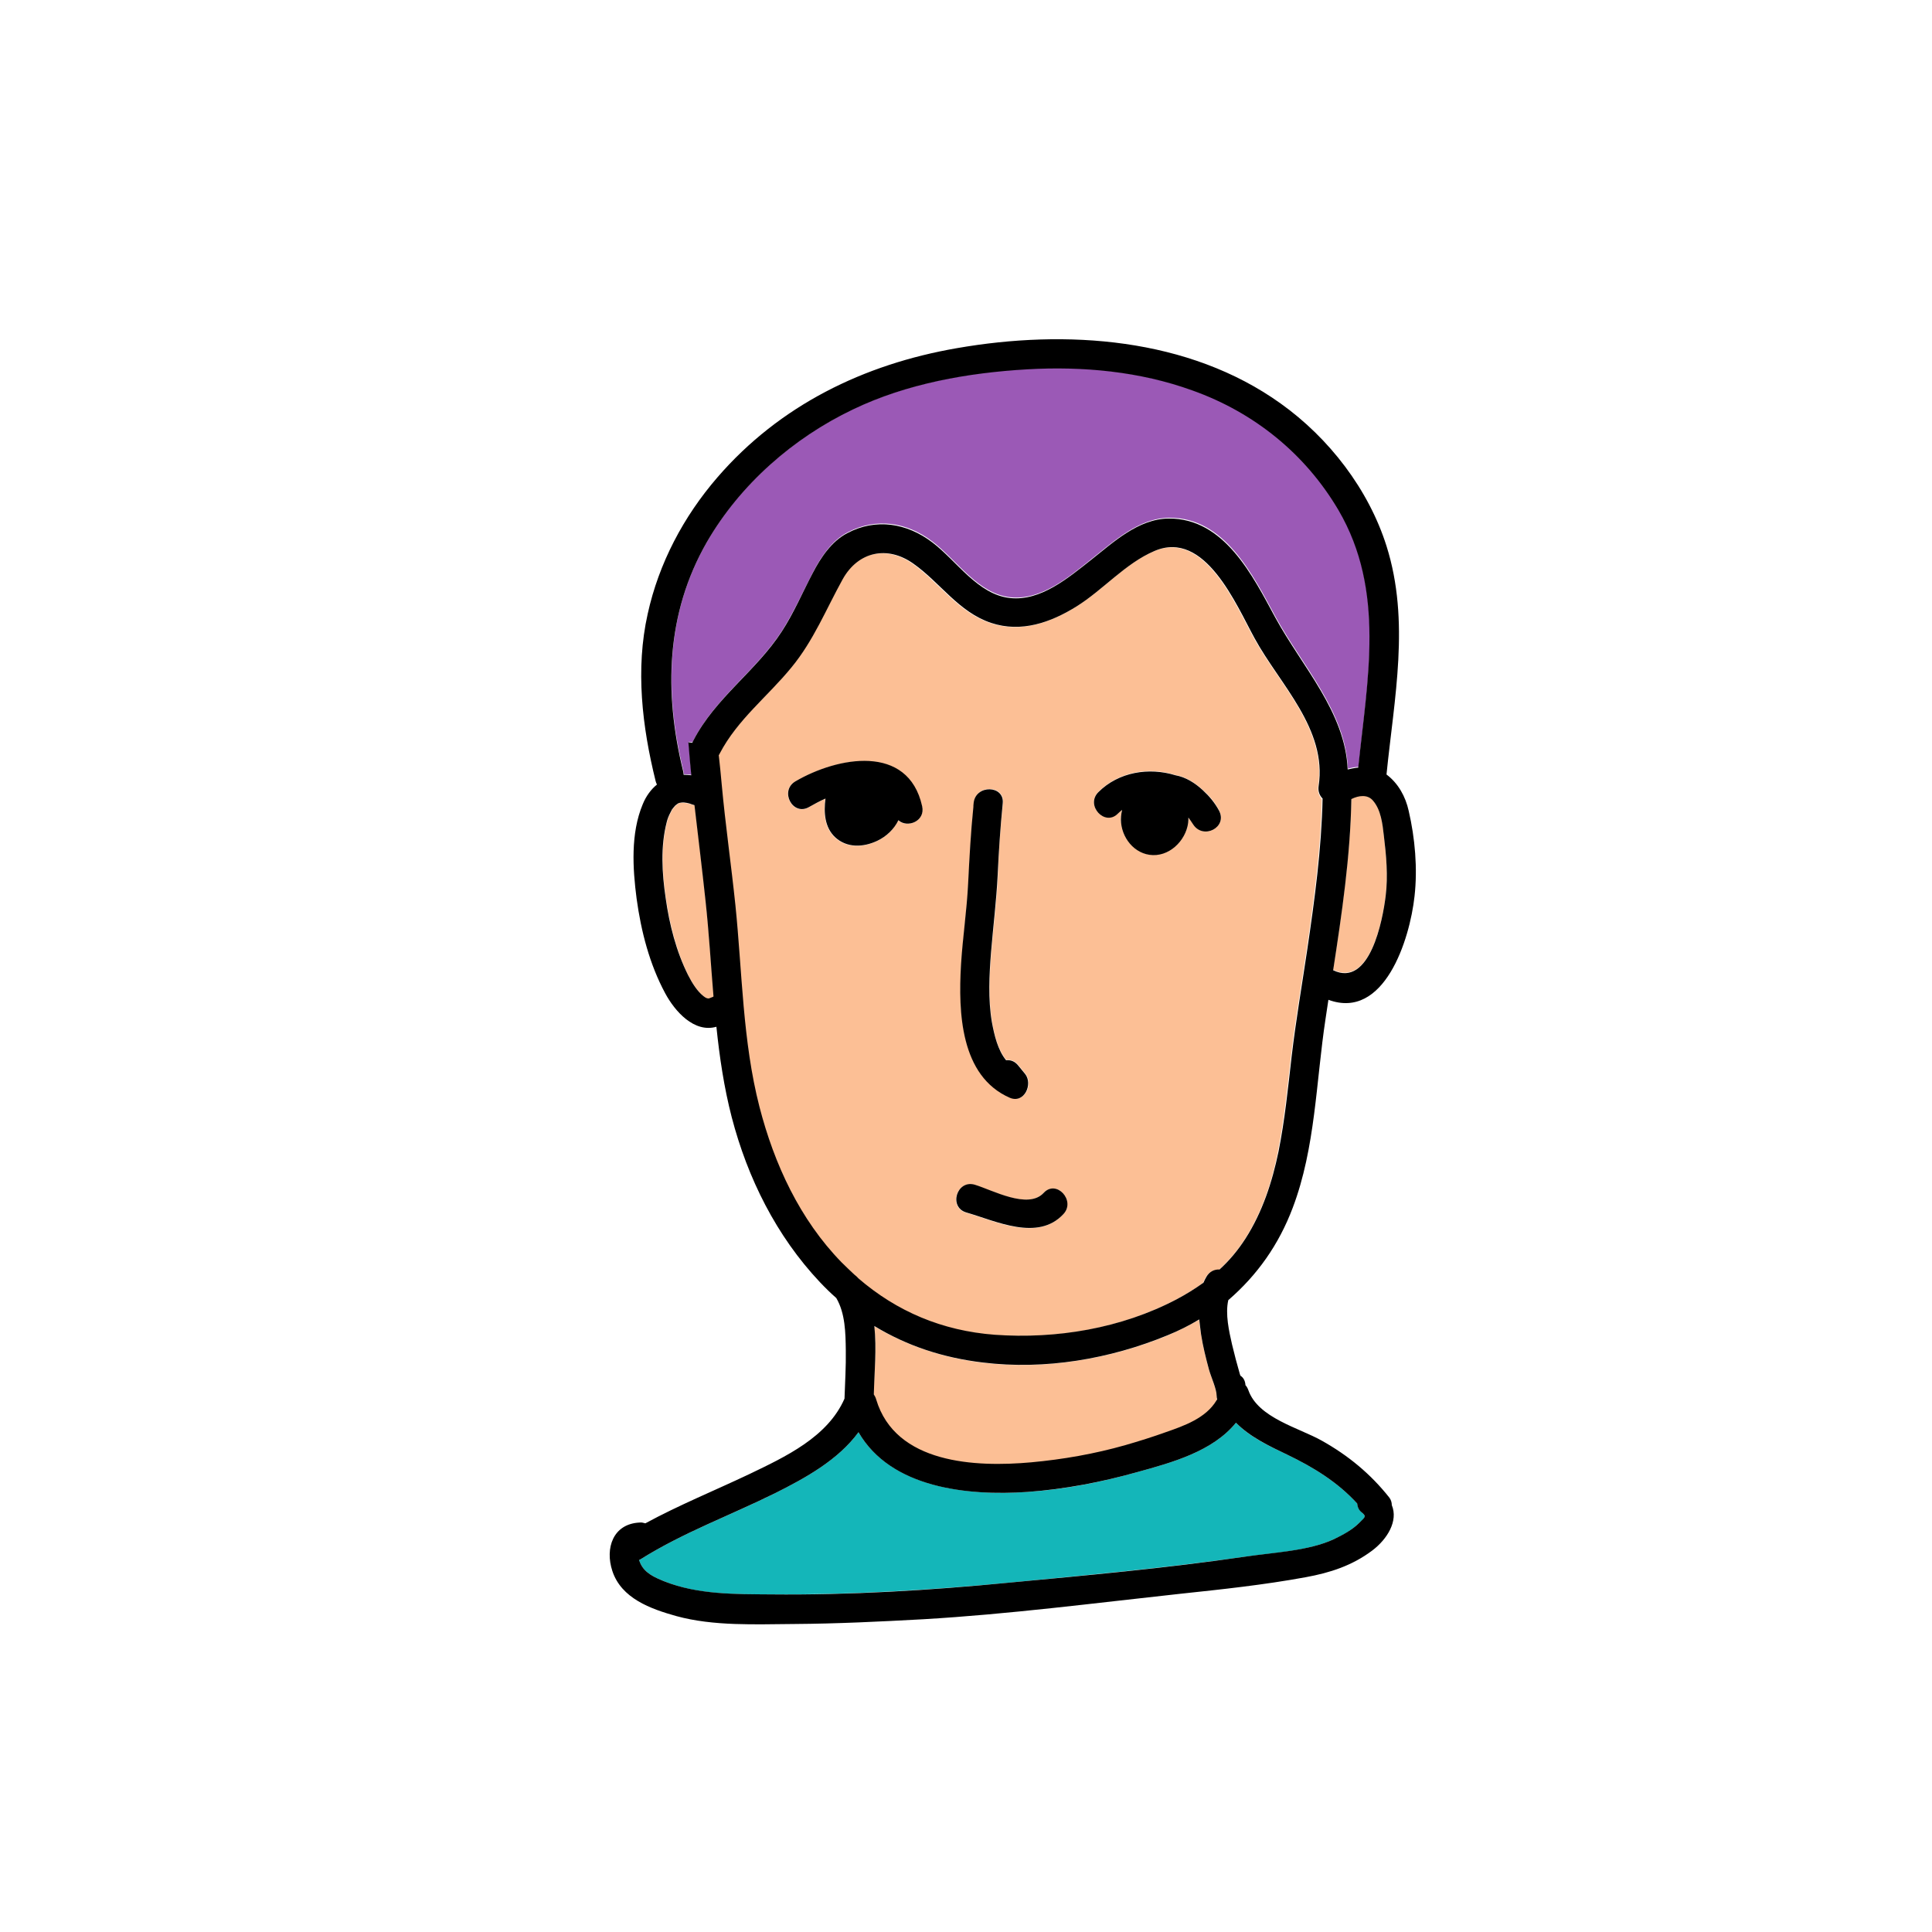 <?xml version="1.0" encoding="UTF-8"?>
<svg xmlns="http://www.w3.org/2000/svg" xmlns:xlink="http://www.w3.org/1999/xlink" viewBox="0 0 192 192" width="192px" height="192px">
<g id="surface22632050">
<path style=" stroke:none;fill-rule:nonzero;fill:rgb(98.824%,74.902%,58.431%);fill-opacity:1;" d="M 130.992 78.148 C 131.859 72.48 127.16 68.043 124.641 63.477 C 122.801 60.141 119.703 52.609 114.664 54.789 C 111.777 56.02 109.598 58.645 106.922 60.301 C 104.348 61.902 101.434 62.926 98.441 61.926 C 95.211 60.852 93.402 57.965 90.723 56.047 C 88.125 54.211 85.238 54.789 83.688 57.598 C 82.035 60.59 80.801 63.688 78.598 66.363 C 76.234 69.25 73.242 71.535 71.484 74.895 C 71.457 74.949 71.402 75.027 71.379 75.078 C 71.484 76.051 71.586 76.996 71.668 77.941 C 72.035 81.957 72.637 85.945 73.031 89.961 C 73.715 96.656 73.738 103.48 75.422 110.016 C 76.891 115.715 79.438 121.227 83.582 125.48 C 84.004 125.898 84.422 126.293 84.844 126.688 C 84.977 126.766 85.133 126.895 85.238 127.055 C 89.07 130.359 93.586 132.277 98.781 132.672 C 104.926 133.117 111.383 132.043 116.867 129.152 C 117.812 128.656 118.707 128.129 119.547 127.5 C 119.625 127.289 119.73 127.105 119.836 126.922 C 120.148 126.398 120.648 126.188 121.148 126.188 C 122.117 125.297 122.957 124.297 123.695 123.168 C 125.375 120.543 126.371 117.578 126.977 114.531 C 127.605 111.383 127.922 108.207 128.289 105.031 C 128.707 101.484 129.312 97.969 129.836 94.453 C 130.57 89.465 131.254 84.449 131.359 79.438 C 131.098 79.094 130.914 78.676 130.992 78.148 Z M 95.527 95.922 C 95.684 93.191 96.105 90.516 96.234 87.785 C 96.367 85.238 96.5 82.691 96.762 80.145 C 96.762 80.117 96.762 80.094 96.762 80.039 L 96.789 79.75 C 96.973 77.914 99.887 77.992 99.676 79.828 C 99.414 82.191 99.254 84.527 99.176 86.918 C 99.07 89.488 98.73 92.012 98.52 94.555 C 98.336 96.867 98.203 99.281 98.598 101.566 C 98.809 102.797 99.148 104.297 100.016 105.344 C 100.41 105.293 100.855 105.398 101.199 105.844 L 101.906 106.711 C 102.719 107.707 101.855 109.676 100.41 109.074 C 95.449 106.945 95.266 100.566 95.527 95.922 Z M 89.254 81.535 C 88.832 82.43 88.074 83.164 87.152 83.582 C 85.762 84.238 84.137 84.32 82.953 83.215 C 81.93 82.246 81.824 80.773 82.008 79.383 C 81.406 79.645 80.828 79.961 80.383 80.223 C 78.781 81.168 77.414 78.598 79.016 77.676 C 83.191 75.234 90.227 73.898 91.617 80.145 C 91.984 81.613 90.172 82.324 89.254 81.535 Z M 105.66 120.676 C 103.086 123.43 98.941 121.359 96 120.516 C 94.215 119.992 95.055 117.234 96.84 117.762 C 98.598 118.285 102.141 120.23 103.691 118.574 C 104.977 117.184 106.922 119.309 105.66 120.676 Z M 118.574 81.902 C 118.445 81.668 118.285 81.457 118.102 81.223 C 118.102 81.406 118.102 81.59 118.078 81.746 C 117.84 83.559 116.133 85.211 114.219 84.922 C 112.457 84.66 111.25 82.848 111.41 81.09 C 111.434 80.879 111.461 80.672 111.516 80.461 C 111.355 80.566 111.227 80.695 111.094 80.828 C 109.781 82.141 107.84 80.016 109.152 78.703 C 111.172 76.68 114.191 76.18 116.816 77.02 C 117.84 77.203 118.758 77.781 119.547 78.516 C 120.203 79.07 120.754 79.75 121.148 80.539 C 122.016 82.219 119.574 83.48 118.574 81.902 Z M 118.574 81.902 "/>
<path style=" stroke:none;fill-rule:nonzero;fill:rgb(98.824%,74.902%,58.431%);fill-opacity:1;" d="M 120.91 138.762 C 120.91 138.051 120.359 136.898 120.148 136.137 C 119.836 134.98 119.547 133.828 119.363 132.645 C 119.285 132.172 119.203 131.648 119.18 131.148 C 118.18 131.727 117.133 132.25 116.027 132.723 C 110.281 135.086 103.848 136.164 97.652 135.426 C 93.715 134.953 90.121 133.746 86.891 131.805 C 87.129 134.062 86.891 136.453 86.812 138.656 C 86.918 138.789 86.996 138.945 87.047 139.156 C 88.965 145.559 96.945 145.902 102.457 145.402 C 105.609 145.113 108.758 144.562 111.801 143.695 C 113.168 143.328 114.48 142.883 115.82 142.41 C 117.656 141.781 119.809 141.02 120.859 139.262 C 120.887 139.234 120.91 139.18 120.938 139.156 C 120.938 138.996 120.91 138.891 120.91 138.762 Z M 120.91 138.762 "/>
<path style=" stroke:none;fill-rule:nonzero;fill:rgb(7.843%,71.373%,72.549%);fill-opacity:1;" d="M 135.48 150.441 C 135.453 150.418 135.426 150.391 135.402 150.363 C 135.059 150.074 134.902 149.762 134.875 149.418 C 132.934 147.293 130.547 145.824 127.922 144.562 C 126.137 143.723 124.191 142.805 122.828 141.387 C 120.516 144.246 116.449 145.352 113.012 146.297 C 109.465 147.293 105.793 148.027 102.117 148.266 C 96.105 148.684 88.52 147.844 85.316 142.332 C 83.297 145.086 80.066 146.871 77.02 148.395 C 72.586 150.602 67.887 152.305 63.66 154.957 C 63.609 154.984 63.555 155.012 63.504 155.035 C 63.527 155.141 63.582 155.246 63.633 155.352 C 64.078 156.348 65.078 156.77 66.047 157.164 C 69.383 158.5 73.082 158.422 76.602 158.449 C 84.449 158.5 92.352 158.027 100.172 157.293 C 107.969 156.531 115.82 155.824 123.562 154.723 C 126.555 154.301 130.02 154.145 132.566 152.961 C 133.434 152.57 134.379 152.043 135.059 151.359 C 135.48 150.941 135.82 150.785 135.48 150.441 Z M 135.48 150.441 "/>
<path style=" stroke:none;fill-rule:nonzero;fill:rgb(98.824%,74.902%,58.431%);fill-opacity:1;" d="M 70.145 89.57 C 69.801 86.391 69.41 83.215 69.043 80.039 C 68.961 80.016 68.859 79.988 68.777 79.961 C 68.488 79.855 68.016 79.777 67.809 79.777 C 67.465 79.805 67.52 79.75 67.176 80.039 C 67.098 80.094 67.152 80.039 66.941 80.301 C 66.703 80.59 66.891 80.301 66.703 80.672 C 66.469 81.117 66.363 81.379 66.285 81.719 C 65.656 84.16 65.812 86.812 66.18 89.281 C 66.574 91.906 67.23 94.555 68.41 96.945 C 68.832 97.758 69.328 98.547 69.934 99.02 C 70.145 99.176 70.25 99.23 70.434 99.254 C 70.379 99.254 70.484 99.23 70.457 99.254 C 70.562 99.23 70.668 99.176 70.801 99.125 C 70.852 99.098 70.906 99.07 70.957 99.07 C 70.668 95.895 70.457 92.719 70.145 89.57 Z M 70.145 89.57 "/>
<path style=" stroke:none;fill-rule:nonzero;fill:rgb(60.784%,34.902%,71.373%);fill-opacity:1;" d="M 133.039 50.641 C 129.73 45.023 124.641 40.926 118.523 38.75 C 113.297 36.887 107.629 36.332 102.117 36.648 C 96.234 36.988 90.145 38.094 84.793 40.641 C 78.859 43.5 73.555 48.094 70.273 53.816 C 66.18 60.93 65.996 68.777 67.914 76.574 C 67.938 76.707 67.965 76.812 67.965 76.941 C 68.227 76.941 68.465 76.969 68.727 76.996 C 68.621 75.918 68.516 74.816 68.438 73.715 L 68.832 73.766 C 68.859 73.688 68.883 73.609 68.938 73.531 C 71.141 69.277 75.184 66.625 77.73 62.664 C 78.91 60.797 79.777 58.828 80.801 56.859 C 81.59 55.34 82.664 53.711 84.238 52.898 C 87.102 51.402 90.145 51.898 92.668 53.816 C 95.082 55.652 97.207 59.039 100.438 59.355 C 103.48 59.672 106.238 57.332 108.441 55.574 C 110.672 53.816 113.168 51.48 116.188 51.453 C 121.699 51.402 124.508 57.125 126.766 61.297 C 129.441 66.207 133.723 70.695 133.957 76.391 C 134.297 76.285 134.641 76.234 135.008 76.207 C 135.898 67.492 137.738 58.672 133.039 50.641 Z M 133.039 50.641 "/>
<path style=" stroke:none;fill-rule:nonzero;fill:rgb(98.824%,74.902%,58.431%);fill-opacity:1;" d="M 137.527 83.031 C 137.395 81.852 137.238 80.461 136.426 79.516 C 135.898 78.91 135.035 79.016 134.297 79.359 C 134.168 85.078 133.355 90.723 132.488 96.367 C 136.137 98.152 137.422 91.406 137.711 88.938 C 137.949 87.023 137.766 85 137.527 83.031 Z M 137.527 83.031 "/>
<path style=" stroke:none;fill-rule:nonzero;fill:rgb(0%,0%,0%);fill-opacity:1;" d="M 128.473 120.02 C 130.73 114.059 130.781 107.496 131.727 101.277 C 131.832 100.645 131.91 99.988 132.016 99.359 C 137.555 101.406 140.102 93.402 140.574 89.07 C 140.887 86.312 140.625 83.297 139.996 80.59 C 139.68 79.148 138.945 77.836 137.789 76.969 C 138.551 69.383 140.152 61.742 137.789 54.262 C 136.004 48.617 132.066 43.527 127.289 40.113 C 118.102 33.523 105.922 32.711 95.082 34.602 C 85.84 36.203 77.492 40.27 71.297 47.438 C 67.938 51.324 65.473 55.969 64.367 61.008 C 63.137 66.496 63.816 72.219 65.156 77.625 C 65.184 77.758 65.234 77.859 65.289 77.965 C 64.711 78.438 64.211 79.094 63.871 79.934 C 62.664 82.824 62.871 86.289 63.266 89.305 C 63.711 92.562 64.551 95.816 66.102 98.703 C 67.074 100.516 68.988 102.668 71.195 102.039 C 71.508 105.055 71.953 108.074 72.715 111.016 C 74.293 117.078 77.152 122.828 81.484 127.422 C 82.008 127.973 82.535 128.496 83.109 128.996 C 84.004 130.52 84.031 132.461 84.055 134.195 C 84.082 135.797 83.977 137.395 83.926 138.996 C 82.246 142.828 78.047 144.773 74.449 146.504 C 71.012 148.133 67.465 149.578 64.133 151.387 C 63.949 151.336 63.766 151.281 63.555 151.309 C 60.902 151.441 60.117 153.883 60.852 156.113 C 61.742 158.844 64.656 159.891 67.203 160.602 C 70.93 161.625 75.105 161.414 78.91 161.391 C 83.191 161.363 87.496 161.152 91.773 160.918 C 100.277 160.418 108.758 159.316 117.234 158.395 C 121.438 157.949 125.609 157.504 129.758 156.742 C 132.199 156.297 134.379 155.586 136.371 154.09 C 137.867 152.961 138.973 151.152 138.316 149.578 C 138.316 149.312 138.234 149.051 138.078 148.84 C 136.215 146.48 133.984 144.641 131.359 143.172 C 129.074 141.887 125.031 140.914 124.062 138.156 C 123.984 137.949 123.902 137.789 123.773 137.66 C 123.746 137.211 123.562 136.898 123.273 136.715 C 123.246 136.66 123.246 136.609 123.223 136.582 C 122.934 135.586 122.672 134.586 122.434 133.59 C 122.145 132.305 121.75 130.598 122.066 129.207 C 124.926 126.738 127.078 123.719 128.473 120.02 Z M 136.426 79.543 C 137.238 80.461 137.395 81.879 137.527 83.059 C 137.766 85 137.949 87.047 137.711 88.992 C 137.422 91.434 136.137 98.18 132.488 96.422 C 133.355 90.777 134.195 85.105 134.297 79.41 C 135.035 79.043 135.898 78.938 136.426 79.543 Z M 70.773 99.098 C 70.668 99.148 70.562 99.176 70.434 99.23 C 70.457 99.203 70.379 99.23 70.406 99.23 C 70.223 99.203 70.145 99.176 69.906 98.992 C 69.305 98.52 68.805 97.734 68.387 96.918 C 67.203 94.555 66.52 91.879 66.152 89.254 C 65.785 86.762 65.629 84.137 66.258 81.695 C 66.336 81.379 66.441 81.09 66.68 80.645 C 66.863 80.301 66.68 80.59 66.914 80.277 C 67.125 80.016 67.098 80.066 67.152 80.016 C 67.492 79.75 67.441 79.805 67.781 79.75 C 67.992 79.727 68.465 79.805 68.754 79.934 C 68.832 79.961 68.938 79.988 69.016 80.016 C 69.383 83.191 69.777 86.367 70.117 89.543 C 70.457 92.691 70.641 95.844 70.906 99.02 C 70.879 99.07 70.828 99.07 70.773 99.098 Z M 68.91 73.582 C 68.859 73.66 68.832 73.738 68.805 73.82 L 68.41 73.766 C 68.488 74.867 68.594 75.945 68.699 77.047 C 68.438 77.02 68.176 76.996 67.938 76.996 C 67.938 76.891 67.914 76.758 67.887 76.629 C 65.969 68.805 66.18 60.957 70.25 53.867 C 73.555 48.145 78.832 43.527 84.766 40.691 C 90.121 38.117 96.211 37.043 102.09 36.703 C 107.602 36.387 113.273 36.91 118.496 38.801 C 124.613 40.98 129.703 45.074 133.012 50.691 C 137.711 58.727 135.875 67.547 134.98 76.285 C 134.641 76.312 134.273 76.391 133.93 76.469 C 133.695 70.773 129.418 66.285 126.738 61.375 C 124.48 57.203 121.672 51.508 116.16 51.531 C 113.113 51.559 110.648 53.895 108.418 55.652 C 106.184 57.414 103.43 59.75 100.41 59.434 C 97.18 59.117 95.055 55.707 92.641 53.895 C 90.121 51.98 87.047 51.48 84.215 52.977 C 82.641 53.789 81.562 55.418 80.773 56.941 C 79.75 58.883 78.91 60.879 77.703 62.742 C 75.156 66.68 71.113 69.328 68.91 73.582 Z M 122.828 141.387 C 124.219 142.805 126.16 143.723 127.922 144.562 C 130.547 145.824 132.934 147.293 134.875 149.418 C 134.902 149.762 135.035 150.102 135.402 150.363 C 135.426 150.391 135.453 150.418 135.48 150.441 C 135.82 150.758 135.48 150.914 135.059 151.359 C 134.379 152.043 133.434 152.543 132.566 152.961 C 130.02 154.145 126.555 154.273 123.562 154.723 C 115.82 155.852 107.969 156.559 100.172 157.293 C 92.352 158.055 84.449 158.527 76.602 158.449 C 73.082 158.422 69.383 158.477 66.047 157.164 C 65.078 156.77 64.078 156.348 63.633 155.352 C 63.582 155.246 63.555 155.141 63.504 155.035 C 63.555 155.012 63.609 154.984 63.66 154.957 C 67.887 152.305 72.559 150.602 77.02 148.395 C 80.066 146.871 83.297 145.086 85.316 142.332 C 88.52 147.871 96.105 148.684 102.117 148.266 C 105.793 148 109.465 147.293 113.012 146.297 C 116.449 145.352 120.516 144.246 122.828 141.387 Z M 86.891 131.777 C 90.121 133.746 93.715 134.93 97.652 135.402 C 103.848 136.164 110.305 135.059 116.027 132.699 C 117.133 132.25 118.18 131.727 119.18 131.121 C 119.23 131.648 119.309 132.145 119.363 132.617 C 119.547 133.801 119.836 134.953 120.148 136.109 C 120.359 136.871 120.91 138.027 120.91 138.734 C 120.91 138.867 120.938 138.973 120.965 139.078 C 120.938 139.102 120.91 139.129 120.887 139.18 C 119.836 140.941 117.656 141.703 115.844 142.332 C 114.531 142.805 113.195 143.223 111.828 143.617 C 108.785 144.484 105.633 145.035 102.484 145.324 C 96.945 145.824 88.992 145.48 87.074 139.078 C 87.023 138.891 86.945 138.734 86.84 138.578 C 86.891 136.426 87.129 134.035 86.891 131.777 Z M 121.199 126.16 C 120.703 126.137 120.203 126.344 119.887 126.895 C 119.781 127.078 119.676 127.289 119.598 127.473 C 118.758 128.078 117.867 128.629 116.922 129.129 C 111.434 132.016 104.977 133.09 98.836 132.645 C 93.637 132.25 89.121 130.336 85.289 127.027 C 85.16 126.871 85.027 126.766 84.895 126.66 C 84.477 126.266 84.055 125.871 83.637 125.453 C 79.488 121.199 76.941 115.688 75.473 109.992 C 73.793 103.453 73.766 96.605 73.082 89.938 C 72.664 85.922 72.086 81.93 71.719 77.914 C 71.641 76.969 71.535 76.023 71.43 75.051 C 71.457 75 71.508 74.949 71.535 74.867 C 73.293 71.508 76.285 69.227 78.648 66.336 C 80.855 63.66 82.086 60.562 83.742 57.57 C 85.289 54.789 88.203 54.184 90.777 56.02 C 93.453 57.91 95.266 60.824 98.492 61.902 C 101.484 62.898 104.398 61.875 106.973 60.273 C 109.625 58.621 111.828 55.996 114.715 54.762 C 119.758 52.582 122.855 60.117 124.691 63.449 C 127.184 68.016 131.91 72.453 131.043 78.125 C 130.965 78.648 131.148 79.07 131.438 79.359 C 131.332 84.371 130.648 89.41 129.914 94.371 C 129.391 97.891 128.785 101.406 128.367 104.953 C 128 108.129 127.684 111.328 127.055 114.453 C 126.422 117.5 125.453 120.465 123.773 123.09 C 123.012 124.27 122.172 125.27 121.199 126.16 Z M 121.199 126.16 "/>
<path style=" stroke:none;fill-rule:nonzero;fill:rgb(0%,0%,0%);fill-opacity:1;" d="M 101.879 106.734 L 101.172 105.871 C 100.828 105.449 100.41 105.32 99.988 105.371 C 99.148 104.348 98.809 102.852 98.574 101.59 C 98.18 99.281 98.309 96.891 98.492 94.582 C 98.703 92.035 99.02 89.516 99.148 86.945 C 99.254 84.582 99.414 82.219 99.648 79.855 C 99.859 78.02 96.973 77.941 96.762 79.777 L 96.734 80.066 C 96.734 80.094 96.734 80.117 96.734 80.172 C 96.473 82.719 96.34 85.238 96.211 87.809 C 96.078 90.539 95.66 93.219 95.5 95.949 C 95.238 100.566 95.422 106.945 100.359 109.098 C 101.801 109.703 102.668 107.734 101.879 106.734 Z M 103.719 118.547 C 102.168 120.23 98.625 118.262 96.867 117.734 C 95.082 117.211 94.242 119.965 96.027 120.492 C 98.965 121.332 103.141 123.406 105.688 120.648 C 106.922 119.309 104.977 117.184 103.719 118.547 Z M 121.148 80.566 C 120.727 79.777 120.176 79.121 119.547 78.543 C 118.758 77.809 117.84 77.23 116.816 77.047 C 114.191 76.234 111.172 76.707 109.152 78.727 C 107.84 80.039 109.809 82.168 111.094 80.855 C 111.227 80.723 111.383 80.59 111.516 80.484 C 111.461 80.695 111.434 80.906 111.41 81.117 C 111.25 82.875 112.457 84.688 114.219 84.949 C 116.133 85.238 117.84 83.582 118.078 81.773 C 118.102 81.59 118.102 81.406 118.102 81.246 C 118.262 81.457 118.418 81.695 118.574 81.93 C 119.574 83.48 122.016 82.219 121.148 80.566 Z M 91.641 80.117 C 90.25 73.871 83.215 75.211 79.043 77.652 C 77.441 78.598 78.781 81.141 80.406 80.199 C 80.879 79.934 81.43 79.621 82.035 79.359 C 81.852 80.75 81.957 82.219 82.98 83.191 C 84.16 84.293 85.789 84.215 87.18 83.559 C 88.074 83.137 88.859 82.402 89.281 81.512 C 90.172 82.324 91.984 81.613 91.641 80.117 Z M 91.641 80.117 "/>
</g>
</svg>
